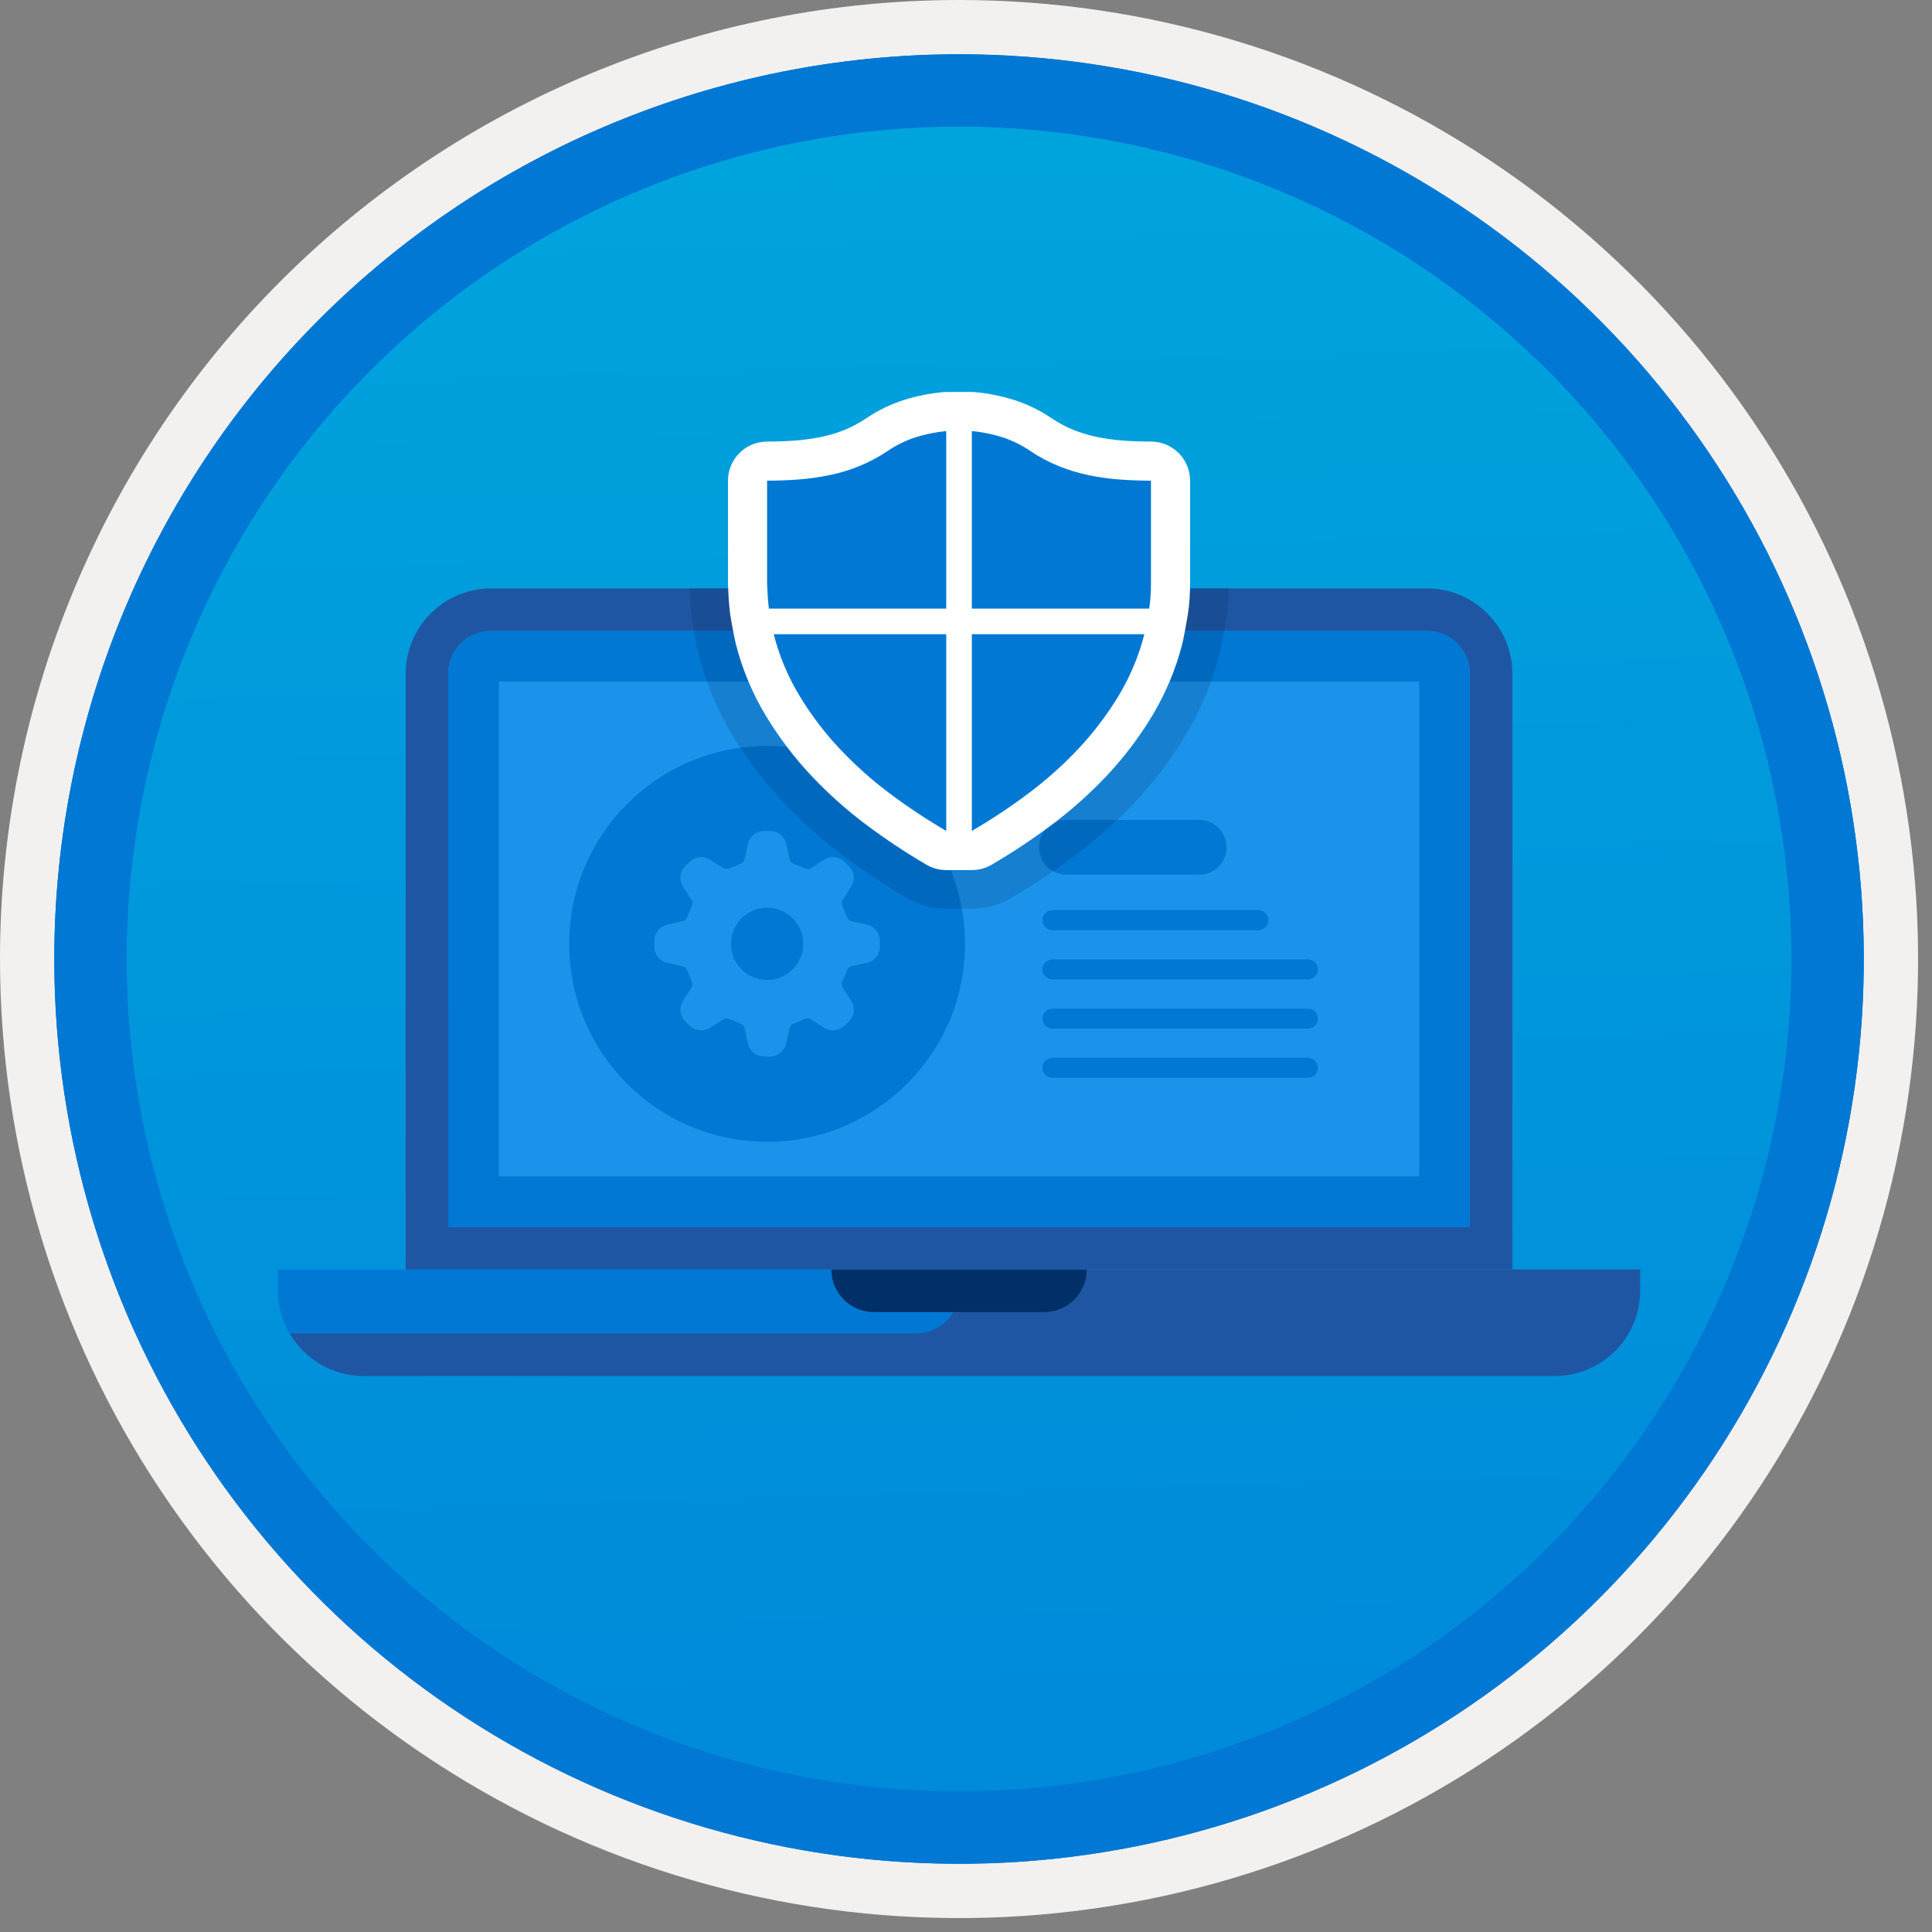 <svg width="100" height="100" viewBox="0 0 100 100" fill="none" xmlns="http://www.w3.org/2000/svg">
<rect x="0" y="0" width="100" height="100" fill="#808080" stroke="none"/>
<g clip-path="url(#clip0)">
<path d="M49.64 96.448C40.382 96.448 31.332 93.703 23.634 88.559C15.936 83.416 9.936 76.105 6.393 67.552C2.85 58.998 1.923 49.586 3.73 40.506C5.536 31.426 9.994 23.085 16.54 16.538C23.087 9.992 31.428 5.534 40.508 3.728C49.588 1.921 59 2.848 67.553 6.391C76.107 9.934 83.418 15.934 88.561 23.632C93.705 31.33 96.45 40.38 96.45 49.638C96.451 55.785 95.24 61.873 92.888 67.552C90.535 73.231 87.088 78.392 82.741 82.739C78.394 87.086 73.234 90.534 67.554 92.886C61.875 95.238 55.787 96.449 49.64 96.448V96.448Z" fill="url(#paint0_linear)"/>
<path fill-rule="evenodd" clip-rule="evenodd" d="M95.54 49.64C95.54 58.718 92.848 67.593 87.805 75.141C82.761 82.689 75.592 88.572 67.205 92.046C58.818 95.52 49.589 96.429 40.685 94.658C31.782 92.887 23.603 88.515 17.184 82.096C10.765 75.677 6.393 67.498 4.622 58.595C2.851 49.691 3.76 40.462 7.234 32.075C10.708 23.688 16.591 16.519 24.139 11.476C31.688 6.432 40.562 3.74 49.64 3.74C55.668 3.74 61.636 4.927 67.205 7.234C72.774 9.541 77.834 12.921 82.096 17.184C86.359 21.446 89.739 26.506 92.046 32.075C94.353 37.644 95.54 43.612 95.54 49.64V49.64ZM49.64 3.62732e-07C59.458 3.62732e-07 69.055 2.911 77.219 8.366C85.382 13.82 91.744 21.573 95.501 30.644C99.258 39.714 100.242 49.695 98.326 59.324C96.411 68.954 91.683 77.799 84.741 84.741C77.799 91.683 68.954 96.411 59.324 98.326C49.695 100.242 39.714 99.258 30.644 95.501C21.573 91.744 13.82 85.382 8.366 77.219C2.911 69.055 3.62732e-07 59.458 3.62732e-07 49.64C-0.001 43.121 1.283 36.666 3.777 30.643C6.271 24.62 9.928 19.147 14.537 14.537C19.147 9.928 24.62 6.271 30.643 3.777C36.666 1.283 43.121 -0.001 49.64 3.62732e-07V3.62732e-07Z" fill="#F2F1F0"/>
<path fill-rule="evenodd" clip-rule="evenodd" d="M92.73 49.639C92.73 58.161 90.202 66.492 85.468 73.578C80.733 80.664 74.003 86.187 66.129 89.449C58.256 92.71 49.592 93.563 41.233 91.901C32.874 90.238 25.197 86.134 19.17 80.108C13.144 74.082 9.04 66.404 7.378 58.045C5.715 49.686 6.568 41.023 9.83 33.149C13.091 25.275 18.614 18.545 25.7 13.811C32.786 9.076 41.117 6.549 49.64 6.549C55.298 6.548 60.902 7.663 66.13 9.828C71.358 11.993 76.108 15.167 80.11 19.169C84.111 23.17 87.285 27.92 89.45 33.148C91.616 38.377 92.73 43.98 92.73 49.639V49.639ZM49.64 2.809C58.902 2.809 67.956 5.555 75.657 10.701C83.358 15.847 89.36 23.16 92.905 31.718C96.449 40.275 97.377 49.691 95.57 58.775C93.763 67.859 89.303 76.203 82.753 82.752C76.204 89.302 67.86 93.762 58.776 95.569C49.691 97.376 40.276 96.448 31.718 92.904C23.161 89.359 15.848 83.357 10.702 75.656C5.556 67.955 2.81 58.901 2.81 49.639C2.811 37.219 7.745 25.308 16.527 16.526C25.309 7.744 37.22 2.81 49.64 2.809V2.809Z" fill="#0078D4"/>
<path fill-rule="evenodd" clip-rule="evenodd" d="M92.73 49.639C92.73 58.161 90.202 66.492 85.468 73.578C80.733 80.664 74.003 86.187 66.129 89.449C58.256 92.71 49.592 93.563 41.233 91.901C32.874 90.238 25.197 86.134 19.17 80.108C13.144 74.082 9.04 66.404 7.378 58.045C5.715 49.686 6.568 41.022 9.83 33.149C13.091 25.275 18.614 18.545 25.7 13.811C32.786 9.076 41.117 6.549 49.64 6.549C55.298 6.548 60.902 7.663 66.13 9.828C71.358 11.993 76.108 15.167 80.11 19.169C84.111 23.17 87.285 27.92 89.45 33.148C91.616 38.376 92.73 43.98 92.73 49.639V49.639ZM49.64 2.809C58.902 2.809 67.956 5.555 75.657 10.701C83.358 15.847 89.36 23.16 92.905 31.718C96.449 40.275 97.377 49.691 95.57 58.775C93.763 67.859 89.303 76.203 82.753 82.752C76.204 89.302 67.86 93.762 58.776 95.569C49.691 97.376 40.276 96.448 31.718 92.904C23.161 89.359 15.848 83.357 10.702 75.656C5.556 67.955 2.81 58.901 2.81 49.639C2.811 37.219 7.745 25.308 16.527 16.526C25.309 7.744 37.22 2.81 49.64 2.809V2.809Z" fill="#0078D4"/>
<path fill-rule="evenodd" clip-rule="evenodd" d="M25.404 30.457C24.236 30.46 23.118 30.926 22.292 31.752C21.466 32.577 21.001 33.696 20.998 34.864V65.71H78.283V34.864C78.279 33.696 77.814 32.577 76.988 31.752C76.163 30.926 75.044 30.46 73.876 30.457H25.404ZM73.876 32.66C74.46 32.661 75.02 32.894 75.433 33.306C75.846 33.719 76.079 34.279 76.079 34.864V63.506H23.201V34.864C23.201 34.279 23.434 33.719 23.847 33.306C24.26 32.893 24.82 32.661 25.404 32.66H73.876Z" fill="#1F56A3"/>
<path fill-rule="evenodd" clip-rule="evenodd" d="M23.201 34.867C23.201 34.283 23.434 33.723 23.847 33.31C24.26 32.897 24.82 32.665 25.404 32.664H73.876C74.46 32.665 75.02 32.897 75.433 33.31C75.846 33.723 76.079 34.283 76.079 34.867V63.51H23.201V34.867Z" fill="#0078D4"/>
<path d="M73.461 35.281H25.818V60.891H73.461V35.281Z" fill="#1B93EB"/>
<path fill-rule="evenodd" clip-rule="evenodd" d="M14.388 65.711V66.813C14.391 67.98 14.857 69.099 15.682 69.925C16.508 70.75 17.627 71.216 18.794 71.219H80.486C81.654 71.216 82.772 70.75 83.598 69.925C84.424 69.099 84.889 67.98 84.893 66.813V65.711H14.388Z" fill="#0078D4"/>
<path fill-rule="evenodd" clip-rule="evenodd" d="M47.436 69.016H15.003C15.387 69.683 15.939 70.237 16.604 70.623C17.269 71.01 18.024 71.215 18.794 71.219H80.486C81.653 71.216 82.772 70.75 83.598 69.925C84.423 69.099 84.889 67.98 84.892 66.813V65.711H49.64V66.813C49.64 67.102 49.583 67.388 49.472 67.656C49.361 67.923 49.199 68.166 48.994 68.371C48.79 68.575 48.547 68.738 48.28 68.848C48.012 68.959 47.726 69.016 47.436 69.016Z" fill="#1F56A3"/>
<path fill-rule="evenodd" clip-rule="evenodd" d="M45.234 67.914H54.047C54.631 67.914 55.191 67.682 55.604 67.269C56.017 66.856 56.25 66.295 56.25 65.711H43.03C43.03 66.295 43.262 66.856 43.676 67.269C44.089 67.682 44.649 67.914 45.234 67.914V67.914Z" fill="#003067"/>
<path d="M39.705 59.098C45.362 59.098 49.947 54.512 49.947 48.856C49.947 43.199 45.362 38.613 39.705 38.613C34.048 38.613 29.463 43.199 29.463 48.856C29.463 54.512 34.048 59.098 39.705 59.098Z" fill="#0078D4"/>
<path fill-rule="evenodd" clip-rule="evenodd" d="M44.899 47.865L44.051 47.677C43.963 47.645 43.892 47.58 43.852 47.495L43.842 47.468L43.608 46.899L43.594 46.87C43.563 46.783 43.567 46.687 43.606 46.602L44.072 45.869C44.168 45.711 44.209 45.525 44.188 45.341C44.168 45.157 44.088 44.984 43.961 44.85L43.703 44.592C43.567 44.467 43.395 44.388 43.212 44.368C43.028 44.348 42.843 44.387 42.683 44.48L41.95 44.947C41.903 44.97 41.852 44.981 41.799 44.979C41.759 44.981 41.72 44.974 41.683 44.958C41.673 44.953 41.663 44.949 41.653 44.945L41.085 44.711L41.058 44.701C40.973 44.661 40.908 44.589 40.876 44.501L40.688 43.654C40.643 43.474 40.54 43.314 40.396 43.198C40.251 43.082 40.073 43.016 39.888 43.012H39.523C39.337 43.016 39.159 43.082 39.014 43.198C38.87 43.313 38.768 43.474 38.723 43.653L38.534 44.502C38.502 44.589 38.437 44.661 38.353 44.701L38.325 44.711L37.757 44.945C37.747 44.949 37.737 44.953 37.727 44.958C37.69 44.974 37.651 44.981 37.611 44.979C37.558 44.981 37.507 44.97 37.46 44.947L36.727 44.48C36.567 44.387 36.382 44.348 36.199 44.368C36.015 44.388 35.843 44.467 35.707 44.592L35.449 44.85C35.322 44.984 35.242 45.157 35.222 45.341C35.201 45.525 35.242 45.711 35.338 45.87L35.804 46.602C35.843 46.687 35.847 46.783 35.816 46.87L35.802 46.899L35.568 47.468L35.558 47.495C35.518 47.58 35.447 47.645 35.359 47.677L34.511 47.865C34.331 47.91 34.171 48.013 34.055 48.157C33.939 48.302 33.874 48.48 33.869 48.665V49.03C33.874 49.215 33.939 49.394 34.055 49.538C34.171 49.683 34.331 49.785 34.511 49.83L35.359 50.018C35.447 50.05 35.518 50.116 35.558 50.2L35.568 50.227L35.802 50.796L35.816 50.825C35.847 50.913 35.843 51.009 35.804 51.093L35.338 51.826C35.242 51.985 35.201 52.17 35.221 52.355C35.242 52.539 35.322 52.711 35.449 52.845L35.707 53.103C35.843 53.229 36.015 53.307 36.199 53.327C36.382 53.347 36.567 53.308 36.727 53.215L37.459 52.749C37.506 52.725 37.558 52.714 37.611 52.716C37.651 52.714 37.69 52.722 37.727 52.737L37.757 52.751L38.325 52.985L38.353 52.995C38.437 53.035 38.502 53.106 38.534 53.194L38.723 54.042C38.767 54.222 38.87 54.382 39.014 54.498C39.159 54.614 39.337 54.679 39.523 54.684H39.887C40.073 54.679 40.251 54.614 40.396 54.498C40.54 54.382 40.642 54.222 40.687 54.042L40.876 53.194C40.908 53.106 40.973 53.035 41.057 52.995L41.085 52.985L41.653 52.751L41.683 52.737C41.719 52.722 41.759 52.715 41.799 52.716C41.851 52.714 41.903 52.725 41.95 52.749L42.683 53.215C42.843 53.308 43.028 53.347 43.211 53.327C43.395 53.307 43.567 53.229 43.703 53.103L43.961 52.846C44.088 52.711 44.168 52.539 44.188 52.355C44.209 52.17 44.168 51.985 44.072 51.826L43.606 51.093C43.587 51.051 43.576 51.006 43.574 50.96C43.572 50.914 43.579 50.869 43.594 50.825L43.608 50.796L43.842 50.227L43.852 50.2C43.892 50.116 43.964 50.05 44.051 50.018L44.899 49.83C45.079 49.785 45.239 49.683 45.355 49.538C45.471 49.394 45.536 49.215 45.541 49.03V48.665C45.536 48.48 45.471 48.302 45.355 48.157C45.239 48.013 45.079 47.91 44.899 47.865Z" fill="#1B93EB"/>
<path d="M39.705 50.721C40.737 50.721 41.573 49.885 41.573 48.853C41.573 47.821 40.737 46.984 39.705 46.984C38.673 46.984 37.837 47.821 37.837 48.853C37.837 49.885 38.673 50.721 39.705 50.721Z" fill="#0078D4"/>
<path d="M65.137 48.143H54.471C54.334 48.143 54.203 48.088 54.106 47.991C54.009 47.894 53.955 47.763 53.955 47.626C53.955 47.489 54.009 47.358 54.106 47.261C54.203 47.164 54.334 47.109 54.471 47.109H65.137C65.274 47.109 65.406 47.164 65.502 47.261C65.599 47.358 65.654 47.489 65.654 47.626C65.654 47.763 65.599 47.894 65.502 47.991C65.406 48.088 65.274 48.143 65.137 48.143V48.143Z" fill="#0078D4"/>
<path d="M67.697 50.693H54.471C54.334 50.693 54.203 50.639 54.106 50.542C54.009 50.445 53.955 50.314 53.955 50.177C53.955 50.04 54.009 49.908 54.106 49.812C54.203 49.715 54.334 49.66 54.471 49.66H67.697C67.834 49.66 67.965 49.715 68.062 49.812C68.159 49.908 68.213 50.04 68.213 50.177C68.213 50.314 68.159 50.445 68.062 50.542C67.965 50.639 67.834 50.693 67.697 50.693V50.693Z" fill="#0078D4"/>
<path d="M67.697 53.24H54.471C54.334 53.24 54.203 53.186 54.106 53.089C54.009 52.992 53.955 52.861 53.955 52.724C53.955 52.587 54.009 52.455 54.106 52.358C54.203 52.261 54.334 52.207 54.471 52.207H67.697C67.834 52.207 67.965 52.261 68.062 52.358C68.159 52.455 68.213 52.587 68.213 52.724C68.213 52.861 68.159 52.992 68.062 53.089C67.965 53.186 67.834 53.24 67.697 53.24V53.24Z" fill="#0078D4"/>
<path d="M67.697 55.787H54.471C54.334 55.787 54.203 55.733 54.106 55.636C54.009 55.539 53.955 55.407 53.955 55.27C53.955 55.133 54.009 55.002 54.106 54.905C54.203 54.808 54.334 54.754 54.471 54.754H67.697C67.834 54.754 67.965 54.808 68.062 54.905C68.159 55.002 68.213 55.133 68.213 55.27C68.213 55.407 68.159 55.539 68.062 55.636C67.965 55.733 67.834 55.787 67.697 55.787V55.787Z" fill="#0078D4"/>
<path d="M62.068 42.438H55.2C54.417 42.438 53.782 43.072 53.782 43.856V43.856C53.782 44.639 54.417 45.274 55.2 45.274H62.068C62.851 45.274 63.486 44.639 63.486 43.856V43.856C63.486 43.072 62.851 42.438 62.068 42.438Z" fill="#0078D4"/>
<path opacity="0.2" d="M35.69 30.457C35.699 30.667 35.708 30.878 35.72 31.074C35.738 31.386 35.767 31.697 35.805 31.998C35.85 32.362 36.059 33.47 36.149 33.823C36.532 35.327 37.135 36.766 37.938 38.094C38.686 39.331 39.563 40.486 40.555 41.538C41.519 42.559 42.571 43.494 43.698 44.334C44.742 45.112 45.829 45.831 46.953 46.487C47.568 46.845 48.267 47.033 48.978 47.034H50.302C51.013 47.034 51.711 46.845 52.325 46.488C53.451 45.832 54.538 45.112 55.582 44.333C56.709 43.494 57.76 42.56 58.724 41.539C59.717 40.487 60.594 39.332 61.343 38.094C62.145 36.765 62.748 35.325 63.133 33.821C63.227 33.451 63.418 32.377 63.457 32.128C63.512 31.782 63.549 31.436 63.571 31.092C63.584 30.881 63.586 30.669 63.59 30.457L35.69 30.457Z" fill="#003067"/>
<path d="M59.574 22.856C59.061 22.856 58.56 22.837 58.074 22.8C57.626 22.765 57.181 22.701 56.742 22.609C56.335 22.524 55.936 22.403 55.55 22.247C55.171 22.093 54.809 21.9 54.469 21.673C53.862 21.258 53.2 20.932 52.501 20.706C51.851 20.5 51.18 20.364 50.501 20.299C50.434 20.293 50.368 20.289 50.301 20.289H48.978C48.911 20.289 48.845 20.293 48.778 20.299C48.099 20.364 47.428 20.501 46.777 20.706C46.089 20.928 45.436 21.246 44.837 21.651C44.486 21.887 44.112 22.087 43.721 22.25C43.34 22.405 42.946 22.525 42.544 22.608C42.099 22.7 41.649 22.765 41.196 22.8C40.709 22.837 40.212 22.855 39.705 22.856C39.168 22.856 38.653 23.069 38.273 23.449C37.894 23.828 37.68 24.343 37.68 24.88L37.681 30.242C37.689 30.484 37.701 30.726 37.715 30.959C37.731 31.224 37.756 31.489 37.789 31.755C37.824 32.032 38.018 33.061 38.086 33.33C38.421 34.644 38.948 35.901 39.649 37.062C40.324 38.178 41.115 39.219 42.01 40.167C42.894 41.104 43.858 41.962 44.892 42.731C45.875 43.465 46.9 44.142 47.959 44.761C48.269 44.941 48.62 45.036 48.978 45.035H50.301C50.659 45.036 51.011 44.941 51.32 44.761C52.38 44.142 53.404 43.465 54.388 42.73C55.421 41.961 56.385 41.104 57.27 40.168C58.164 39.219 58.956 38.178 59.63 37.062C60.331 35.901 60.858 34.644 61.194 33.33C61.263 33.061 61.442 32.071 61.481 31.817C61.526 31.534 61.557 31.251 61.574 30.968C61.591 30.705 61.599 30.442 61.599 30.178V24.88C61.599 24.343 61.386 23.828 61.006 23.449C60.626 23.069 60.111 22.856 59.574 22.856V22.856Z" fill="white"/>
<path d="M50.302 22.312C50.839 22.363 51.37 22.471 51.885 22.633C52.4 22.801 52.888 23.041 53.334 23.347C53.792 23.655 54.281 23.915 54.793 24.123C55.289 24.323 55.801 24.479 56.324 24.589C56.85 24.7 57.382 24.776 57.918 24.817C58.456 24.858 59.008 24.879 59.574 24.879V30.177C59.574 30.398 59.567 30.619 59.553 30.839C59.539 31.06 59.515 31.281 59.481 31.502H50.302V22.312ZM39.705 24.879C40.264 24.879 40.812 24.858 41.35 24.817C41.889 24.775 42.425 24.699 42.954 24.589C43.478 24.481 43.991 24.325 44.486 24.123C45.001 23.91 45.493 23.647 45.955 23.337C46.399 23.035 46.883 22.799 47.394 22.633C47.909 22.471 48.44 22.363 48.977 22.312V31.502H39.798C39.771 31.281 39.75 31.06 39.736 30.84C39.722 30.619 39.712 30.398 39.705 30.177L39.705 24.879ZM48.977 43.009C47.983 42.429 47.023 41.793 46.1 41.105C45.161 40.407 44.285 39.628 43.482 38.777C42.686 37.933 41.981 37.007 41.382 36.014C40.782 35.023 40.333 33.949 40.047 32.826H48.977V43.009ZM50.302 32.826H59.232C58.946 33.949 58.496 35.023 57.897 36.014C57.297 37.007 56.593 37.933 55.797 38.777C54.993 39.628 54.117 40.407 53.178 41.105C52.256 41.794 51.296 42.429 50.302 43.009L50.302 32.826Z" fill="#0078D4"/>
</g>
<defs>
<linearGradient id="paint0_linear" x1="47.87" y1="-15.155" x2="51.852" y2="130.613" gradientUnits="userSpaceOnUse">
<stop stop-color="#00ABDE"/>
<stop offset="1" stop-color="#007ED8"/>
</linearGradient>
<clipPath id="clip0">
<rect width="99.28" height="99.28" fill="white"/>
</clipPath>
</defs>
</svg>
